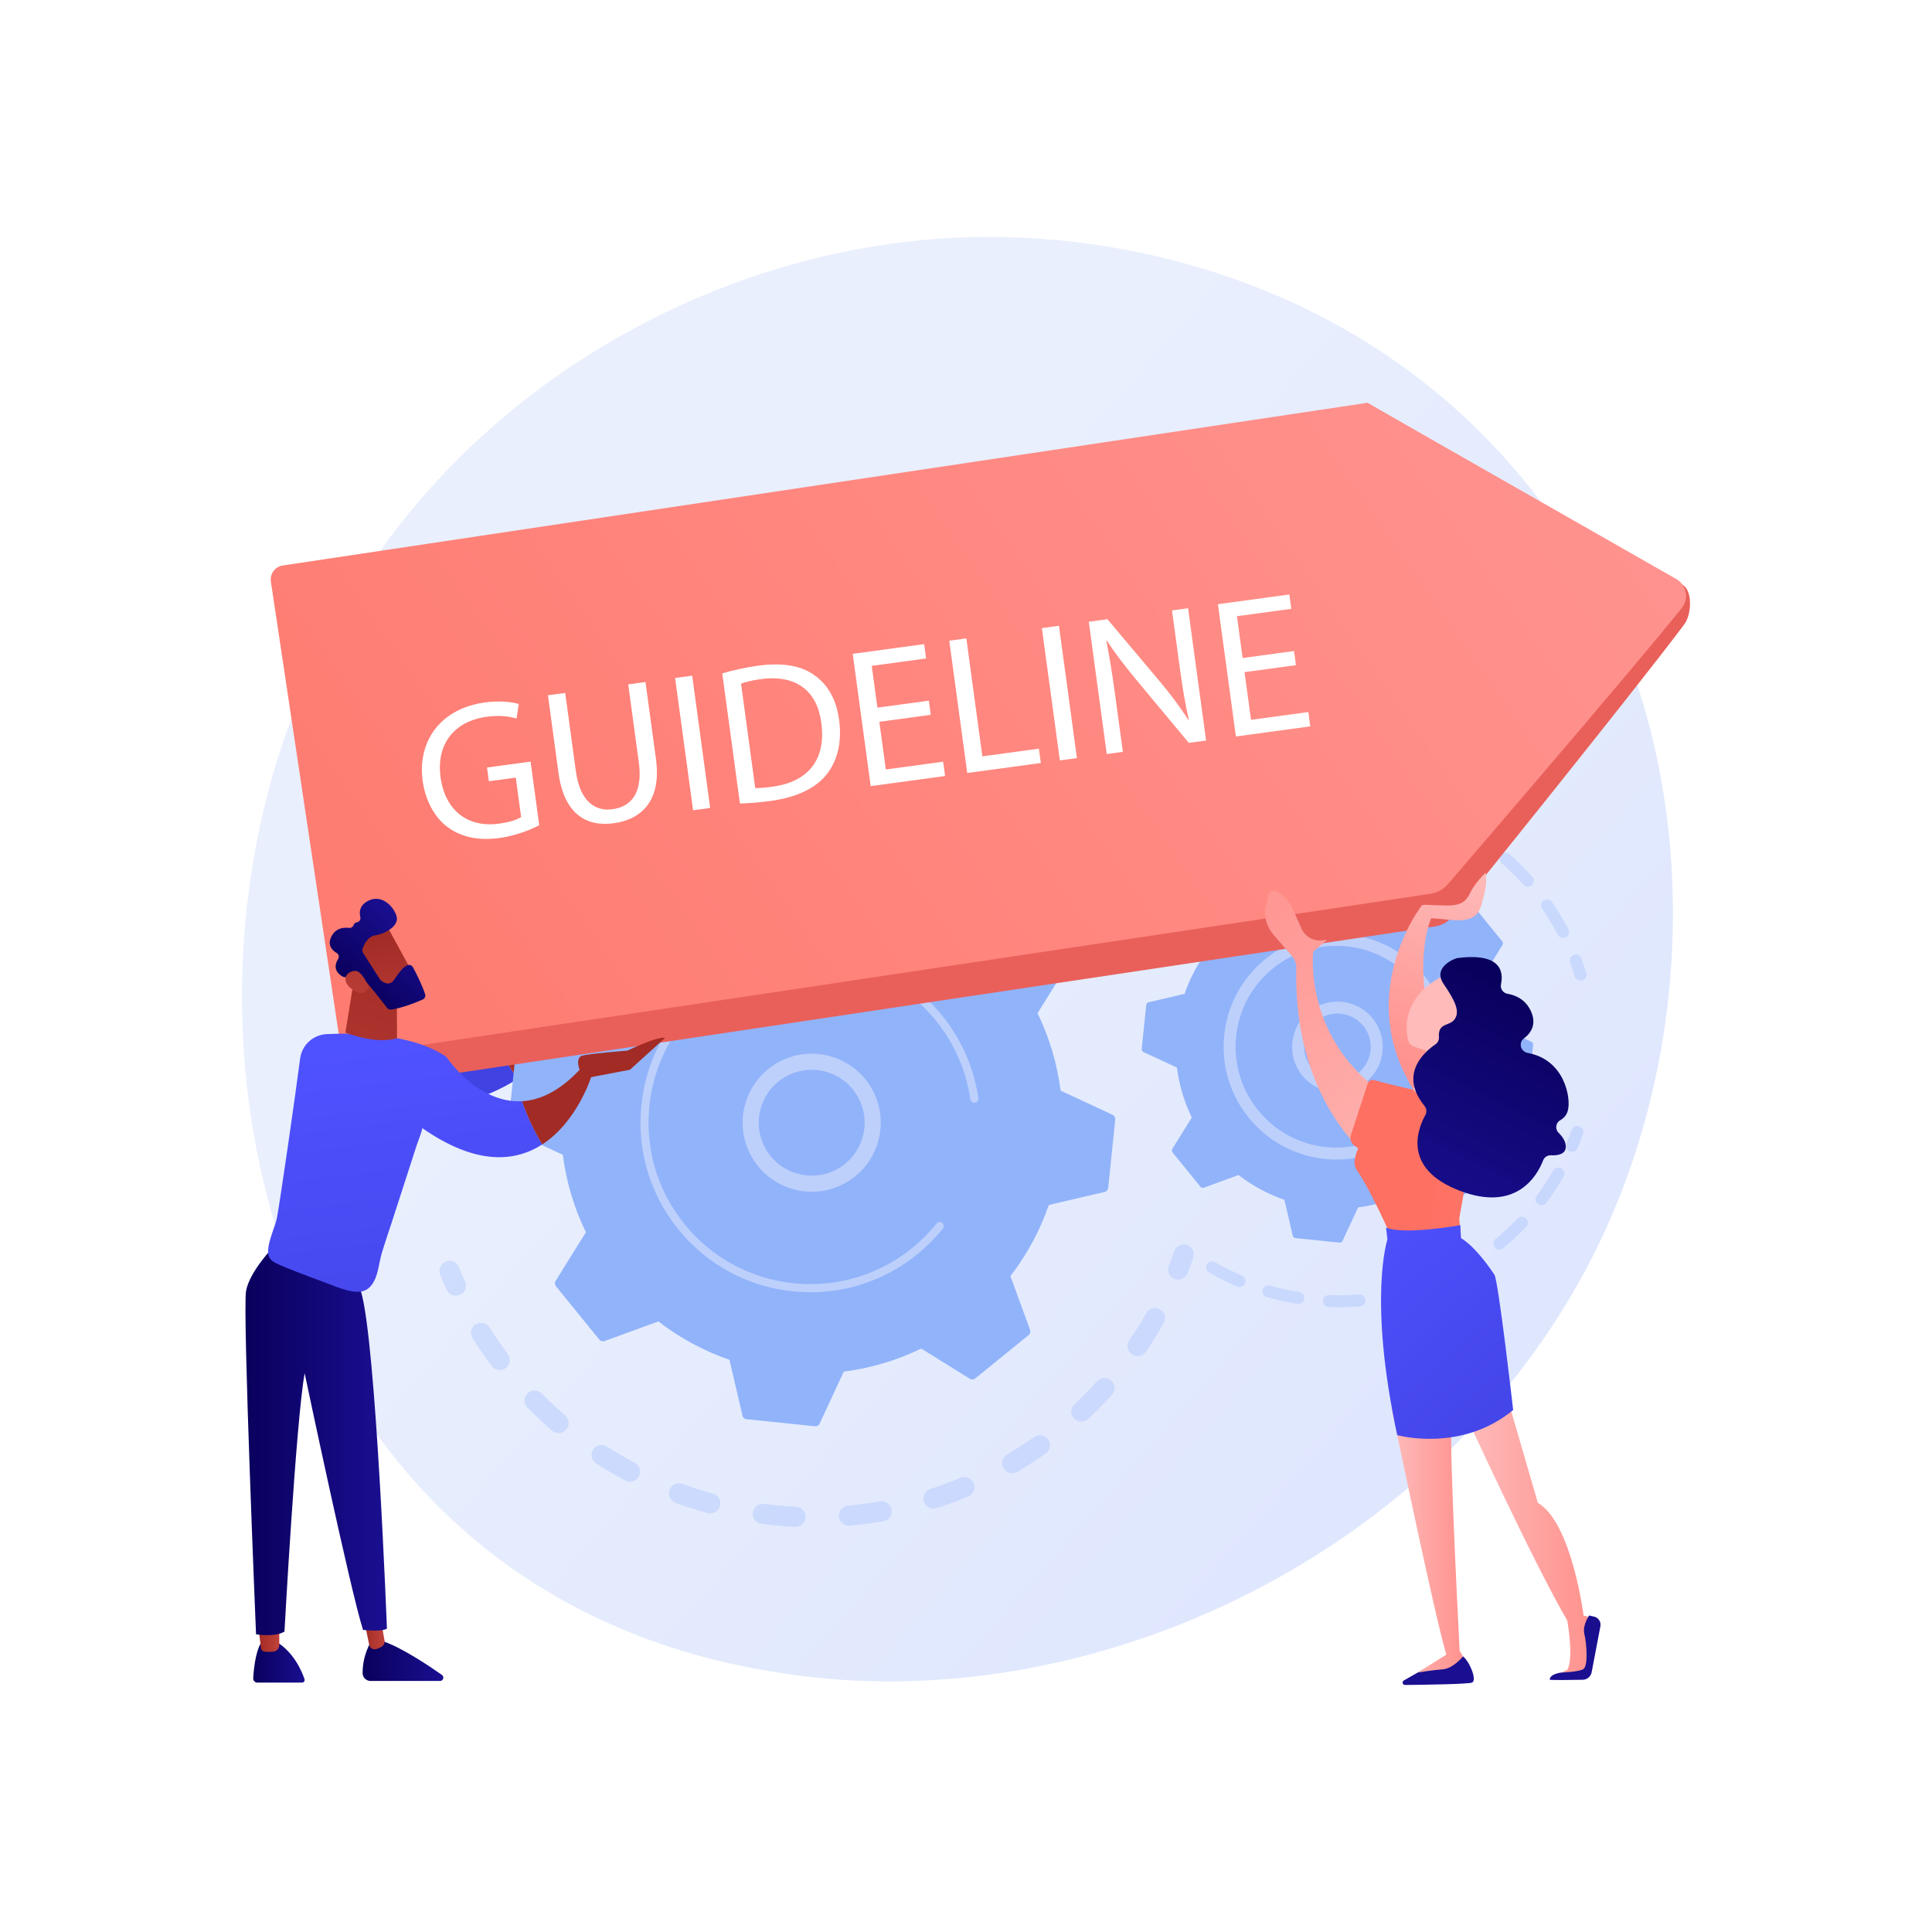 <?xml version="1.0" encoding="utf-8"?>
<!-- Generator: Adobe Illustrator 27.5.0, SVG Export Plug-In . SVG Version: 6.00 Build 0)  -->
<svg version="1.1" xmlns="http://www.w3.org/2000/svg" xmlns:xlink="http://www.w3.org/1999/xlink" x="0px" y="0px"
	 viewBox="0 0 3710 3710" style="enable-background:new 0 0 3710 3710;" xml:space="preserve">
<g id="Background">
	<g>
		<g>
			<rect style="fill:#FFFFFF;" width="3710" height="3710"/>
		</g>
	</g>
</g>
<g id="Illustration">
	<g>
		<linearGradient id="SVGID_1_" gradientUnits="userSpaceOnUse" x1="3447.922" y1="3266.342" x2="1385.067" y2="1461.345">
			<stop  offset="0" style="stop-color:#DAE3FE"/>
			<stop  offset="1" style="stop-color:#E9EFFD"/>
		</linearGradient>
		<path style="fill:url(#SVGID_1_);" d="M3097.344,2328.927c-266.604,627.745-976.775,979.412-1592.637,884.551
			c-100.213-15.436-374.95-61.417-618.192-278.338c-468.257-417.59-568.397-1244.472-190.669-1827.195
			c274.92-424.12,767.742-664.54,1236.02-652.514c100.867,2.59,487.432,18.555,827.155,298.684
			c49.899,41.145,159.955,138.918,259.143,294.028C3251.073,1412.369,3271.093,1919.817,3097.344,2328.927z"/>
		<g>
			
				<linearGradient id="SVGID_00000139293869327181707720000014956914535457942434_" gradientUnits="userSpaceOnUse" x1="785.155" y1="2766.143" x2="818.657" y2="2246.861">
				<stop  offset="0" style="stop-color:#4F52FF"/>
				<stop  offset="1" style="stop-color:#4042E2"/>
			</linearGradient>
			<path style="fill:url(#SVGID_00000139293869327181707720000014956914535457942434_);" d="M861.322,2011.987
				c-150.146-24.587-192.141,3.544-192.141,3.544l63.5,120.456c0,0,148.748,8.896,261.699-64.648
				c-18.208-23.036-30.151-47.841-37.552-67.004C928.479,2013.552,896.346,2017.722,861.322,2011.987z"/>
			
				<linearGradient id="SVGID_00000144308468646713490150000014066827387171511176_" gradientUnits="userSpaceOnUse" x1="727.596" y1="1726.663" x2="875.702" y2="1726.663" gradientTransform="matrix(0.997 0.079 -0.079 0.997 374.534 151.66)">
				<stop  offset="0" style="stop-color:#A22B25"/>
				<stop  offset="1" style="stop-color:#C0423C"/>
			</linearGradient>
			<path style="fill:url(#SVGID_00000144308468646713490150000014066827387171511176_);" d="M1115.686,1808.98
				c0.182-4.859-6.277-6.7-8.684-2.474l-22.565,39.619c-4.359,7.655-6.264,16.464-5.454,25.236l4.857,24.492
				c1.093,11.843-2.912,23.569-11.055,32.237c-19.485,20.743-60.45,58.198-115.957,76.244c7.401,19.163,19.344,43.968,37.552,67.004
				c41.444-26.984,78.075-65.054,100.761-118.753c8.979-1.994,15.492-9.779,15.874-18.968L1115.686,1808.98z"/>
		</g>
		<g>
			<g>
				<g style="opacity:0.3;">
					<path style="fill:#91B3FA;" d="M2240.533,1832.815c-9.486,4.907-21.152,1.189-26.053-8.295
						c-9.528-18.426-19.995-36.713-31.118-54.353c-5.627-8.925-3.049-20.688,5.729-26.458c0.104-0.068,0.208-0.137,0.315-0.207
						c9.031-5.694,20.969-2.985,26.664,6.049c11.705,18.568,22.728,37.818,32.755,57.217c4.588,8.868,1.63,19.65-6.535,25.017
						C2241.729,1832.154,2241.145,1832.502,2240.533,1832.815z M2123.342,1688.021c-13.415-15.952-27.639-31.48-42.292-46.167
						c-7.536-7.553-7.527-19.795,0.03-27.338c7.612-7.543,19.802-7.524,27.343,0.036c15.416,15.45,30.391,31.795,44.509,48.577
						c6.872,8.171,5.817,20.369-2.354,27.24c-0.594,0.499-1.209,0.957-1.841,1.372
						C2140.663,1697.048,2129.715,1695.598,2123.342,1688.021z M2004.397,1575.042c-16.584-12.531-33.913-24.492-51.52-35.555
						c-9.038-5.68-11.761-17.617-6.082-26.655c5.685-9.024,17.611-11.758,26.656-6.082c18.54,11.651,36.795,24.25,54.254,37.445
						c8.519,6.437,10.203,18.56,3.771,27.081c-1.373,1.815-3.004,3.321-4.802,4.503
						C2020.036,1580.142,2011.098,1580.107,2004.397,1575.042z M1863.171,1491.504c-18.988-8.519-38.567-16.307-58.192-23.161
						c-10.079-3.523-15.398-14.549-11.878-24.626c3.531-10.075,14.552-15.386,24.626-11.878
						c20.665,7.219,41.276,15.423,61.262,24.38c9.74,4.369,14.098,15.809,9.729,25.55c-1.563,3.485-4.03,6.283-7.003,8.236
						C1876.38,1493.512,1869.427,1494.305,1863.171,1491.504z M1706.855,1441.51c-20.357-4.078-41.179-7.343-61.882-9.693
						c-10.611-1.211-18.23-10.789-17.026-21.396c1.205-10.615,10.787-18.234,21.395-17.019c21.78,2.474,43.689,5.91,65.109,10.201
						c10.467,2.094,17.255,12.281,15.156,22.752c-1.055,5.276-4.166,9.616-8.334,12.356
						C1717.171,1441.407,1712.048,1442.551,1706.855,1441.51z M1543.373,1427.349c-20.785,0.524-41.803,1.95-62.477,4.237
						c-10.611,1.173-20.169-6.479-21.34-17.086c-1.175-10.614,6.47-20.168,17.087-21.346c21.755-2.409,43.883-3.906,65.756-4.458
						c10.674-0.266,19.542,8.165,19.813,18.84c0.175,6.933-3.324,13.102-8.723,16.651
						C1550.577,1426.102,1547.116,1427.256,1543.373,1427.349z M915.311,1775.06c-9.03-5.694-11.736-17.633-6.039-26.666
						c11.67-18.498,24.31-36.739,37.561-54.208c6.454-8.508,18.581-10.172,27.086-3.716c8.504,6.447,10.168,18.574,3.717,27.08
						c-12.583,16.586-24.58,33.908-35.66,51.475c-1.52,2.41-3.482,4.367-5.719,5.838
						C930.117,1778.9,921.931,1779.239,915.311,1775.06z M1380.918,1449.765c-20.137,5.131-40.296,11.198-59.917,18.042
						c-10.085,3.512-21.109-1.812-24.622-11.892c-3.517-10.087,1.832-21.059,11.894-24.619
						c20.663-7.203,41.893-13.595,63.099-18.996c10.345-2.635,20.87,3.614,23.507,13.963c2.091,8.205-1.409,16.525-8.111,20.93
						C1385.024,1448.34,1383.057,1449.217,1380.918,1449.765z M1017.273,1640.923c-7.525-7.57-7.486-19.814,0.087-27.341
						c15.515-15.413,31.901-30.36,48.693-44.435c8.161-6.901,20.376-5.777,27.236,2.402c6.855,8.182,5.78,20.375-2.402,27.236
						c-15.96,13.375-31.533,27.579-46.274,42.231c-0.94,0.935-1.956,1.747-3.022,2.448
						C1034.068,1648.408,1023.86,1647.555,1017.273,1640.923z M1227.576,1507.915c-18.47,9.502-36.772,19.926-54.401,30.991
						c-9.043,5.682-20.973,2.952-26.652-6.094c-5.601-8.925-3.016-20.665,5.749-26.427c0.114-0.075,0.231-0.152,0.348-0.219
						c18.555-11.655,37.823-22.632,57.26-32.635c9.498-4.879,21.153-1.145,26.039,8.349c4.563,8.866,1.6,19.625-6.552,24.984
						C1228.795,1507.24,1228.194,1507.59,1227.576,1507.915z"/>
					<path style="fill:#91B3FA;" d="M874.519,1895.762c3.18-2.091,5.782-5.138,7.307-8.942c3.709-9.252,7.679-18.576,11.784-27.728
						c4.376-9.736,0.028-21.183-9.71-25.555c-9.738-4.379-21.194-0.038-25.555,9.715c-4.326,9.621-8.496,19.43-12.403,29.165
						c-3.975,9.906,0.834,21.168,10.738,25.14C862.791,1900.011,869.408,1899.122,874.519,1895.762z"/>
				</g>
				<g style="opacity:0.3;">
					<path style="fill:#91B3FA;" d="M886.058,2485.042c7.797-5.125,10.942-15.29,6.994-24.073
						c-4.09-9.087-8.058-18.416-11.789-27.721c-3.976-9.911-15.231-14.722-25.14-10.748c-9.951,3.993-14.72,15.235-10.748,25.14
						c3.932,9.795,8.108,19.62,12.412,29.191c4.38,9.736,15.825,14.079,25.563,9.701
						C884.306,2486.103,885.209,2485.6,886.058,2485.042z"/>
					<path style="fill:#91B3FA;" d="M1953.624,2826.414c-9.197,5.422-21.05,2.36-26.474-6.844
						c-5.418-9.198-2.354-21.027,6.843-26.468c17.512-10.32,34.856-21.549,51.754-33.489c8.657-6.161,20.785-4.084,26.947,4.635
						s4.087,20.782-4.63,26.947c-7.321,5.174-14.7,10.206-22.133,15.092C1975.326,2813.259,1964.457,2820.032,1953.624,2826.414z
						 M2062.458,2723.752c-7.281-7.802-6.859-20.036,0.947-27.318c14.983-13.989,29.541-28.755,43.261-43.901
						c7.135-7.926,19.392-8.519,27.308-1.351c7.909,7.164,8.513,19.391,1.346,27.302c-14.444,15.948-29.766,31.497-45.537,46.211
						c-0.818,0.763-1.686,1.443-2.588,2.036C2079.468,2731.811,2068.983,2730.742,2062.458,2723.752z M1859.416,2873.559
						c-19.849,8.285-40.325,15.836-60.863,22.433c-10.165,3.266-21.054-2.327-24.323-12.495
						c-3.264-10.163,2.334-21.037,12.495-24.318c19.506-6.262,38.947-13.429,57.793-21.301c9.855-4.11,21.176,0.539,25.292,10.395
						c3.637,8.716,0.412,18.581-7.204,23.587C1861.615,2872.512,1860.55,2873.085,1859.416,2873.559z M2173.68,2600.788
						c-8.82-6.013-11.099-18.044-5.08-26.862c11.532-16.908,22.475-34.513,32.531-52.32c5.25-9.307,17.037-12.582,26.338-7.328
						c9.297,5.248,12.577,17.036,7.329,26.333c-10.589,18.754-22.115,37.294-34.256,55.098c-1.469,2.15-3.29,3.916-5.341,5.264
						C2188.851,2605.149,2180.347,2605.335,2173.68,2600.788z M1696.354,2921.226c-21.172,3.714-42.799,6.573-64.285,8.497
						c-10.633,0.954-20.023-6.89-20.979-17.521c-0.958-10.64,6.894-20.031,17.527-20.984c20.409-1.831,40.951-4.544,61.056-8.074
						c10.518-1.844,20.54,5.187,22.384,15.704c1.374,7.836-2.179,15.395-8.426,19.502
						C1701.491,2919.755,1699.033,2920.757,1696.354,2921.226z M1526.79,2931.976c-21.524-1.006-43.255-2.933-64.591-5.724
						c-10.588-1.391-18.046-11.092-16.661-21.681c1.39-10.602,11.094-18.056,21.679-16.656c20.273,2.651,40.925,4.482,61.379,5.442
						c10.666,0.498,18.906,9.549,18.409,20.215c-0.304,6.426-3.711,11.973-8.705,15.256
						C1535.005,2930.994,1531.024,2932.175,1526.79,2931.976z M1358.907,2905.518c-20.804-5.672-41.602-12.289-61.807-19.655
						c-10.034-3.661-15.194-14.755-11.54-24.785c3.663-10.044,14.758-15.196,24.785-11.539
						c19.201,7.006,38.958,13.285,58.733,18.676c10.301,2.808,16.375,13.437,13.565,23.735c-1.289,4.733-4.225,8.57-8.024,11.067
						C1370.144,2905.957,1364.476,2907.035,1358.907,2905.518z M1200.795,2843.067c-19.059-10.082-37.908-21.097-56.022-32.74
						c-8.982-5.771-11.585-17.733-5.811-26.717c5.763-8.967,17.734-11.576,26.715-5.805c17.197,11.052,35.094,21.51,53.201,31.088
						c9.437,4.993,13.04,16.687,8.046,26.123c-1.578,2.981-3.821,5.377-6.453,7.107
						C1214.771,2845.872,1207.257,2846.482,1200.795,2843.067z M1060.198,2747.349c-16.329-14-32.273-28.886-47.397-44.248
						c-7.492-7.61-7.398-19.853,0.213-27.342c7.587-7.464,19.845-7.397,27.337,0.212c14.366,14.594,29.511,28.731,45.019,42.033
						c8.104,6.946,9.04,19.154,2.089,27.256c-1.21,1.411-2.578,2.608-4.058,3.581
						C1076.385,2753.454,1066.891,2753.089,1060.198,2747.349z M944.17,2623.226c-9.498-12.689-18.723-25.829-27.413-39.049
						c-3.148-4.789-6.23-9.594-9.259-14.427c-5.666-9.044-3.153-21.08,6.118-26.642c9.043-5.674,20.975-2.935,26.648,6.114
						c2.877,4.588,5.81,9.167,8.801,13.717c8.264,12.57,17.026,25.055,26.057,37.121c6.398,8.545,4.654,20.662-3.893,27.058
						c-0.322,0.239-0.648,0.471-0.979,0.689C961.778,2633.376,950.324,2631.453,944.17,2623.226z"/>
					<path style="fill:#91B3FA;" d="M2273.024,2454.084c3.212-2.112,5.826-5.194,7.347-9.032c3.85-9.733,7.566-19.731,11.045-29.718
						c3.516-10.083-1.809-21.105-11.89-24.618c-10.084-3.511-21.103,1.799-24.618,11.89c-3.307,9.485-6.838,18.982-10.49,28.224
						c-3.929,9.922,0.934,21.156,10.864,25.084C2261.368,2458.321,2267.944,2457.423,2273.024,2454.084z"/>
				</g>
				<g>
					<path style="fill:#91B3FA;" d="M2141.601,2149.833c0.394-3.836-1.685-7.498-5.181-9.122l-99.731-46.339
						c-6.514-50.942-21.198-101.21-44.3-148.745l58.026-93.332c2.035-3.275,1.768-7.478-0.663-10.47l-83.199-102.359
						c-2.43-2.993-6.494-4.112-10.112-2.789l-103.221,37.73c-41.81-32.328-88.018-56.977-136.554-73.762l-24.981-107.094
						c-0.877-3.754-4.037-6.539-7.871-6.934l-131.21-13.55c-3.833-0.396-7.499,1.684-9.122,5.181l-46.337,99.73
						c-50.942,6.512-101.212,21.195-148.746,44.3l-93.332-58.026c-3.274-2.036-7.478-1.771-10.469,0.662l-102.362,83.199
						c-2.991,2.433-4.109,6.494-2.786,10.113l37.731,103.222c-32.329,41.809-56.977,88.018-73.76,136.554l-107.096,24.98
						c-3.753,0.876-6.54,4.036-6.934,7.871l-13.55,131.21c-0.396,3.833,1.686,7.497,5.179,9.121l99.733,46.339
						c6.511,50.942,21.196,101.209,44.3,148.745l-58.026,93.333c-2.037,3.273-1.771,7.478,0.661,10.469l83.2,102.362
						c2.432,2.991,6.493,4.11,10.112,2.787l103.222-37.73c41.81,32.328,88.019,56.976,136.554,73.762l24.981,107.094
						c0.874,3.754,4.035,6.539,7.871,6.935l131.21,13.549c3.834,0.396,7.497-1.685,9.121-5.18l46.338-99.732
						c50.942-6.512,101.21-21.197,148.746-44.299l93.332,58.026c3.272,2.033,7.476,1.768,10.469-0.663l102.36-83.2
						c2.991-2.431,4.112-6.492,2.787-10.114l-37.729-103.219c32.329-41.81,56.974-88.02,73.76-136.555l107.095-24.98
						c3.754-0.875,6.539-4.038,6.935-7.871L2141.601,2149.833z"/>
					<g>
						<path style="fill:#BDD0FB;" d="M1614.622,2276.179c-66.296,30.821-145.305,1.969-176.133-64.331
							c-14.935-32.115-16.466-68.124-4.314-101.389c12.146-33.262,36.519-59.813,68.643-74.74
							c66.297-30.822,145.306-1.969,176.134,64.33c28.042,60.315,6.69,131.15-47.319,166.655
							C1626.279,2270.224,1620.598,2273.398,1614.622,2276.179z M1463.229,2121.072c-9.316,25.509-8.141,53.113,3.308,77.741
							c23.633,50.824,84.217,72.955,135.044,49.32c50.852-23.624,72.955-84.217,49.322-135.048
							c-23.633-50.823-84.217-72.955-135.044-49.321c-4.609,2.144-9.001,4.598-13.172,7.34
							C1484.574,2083.011,1470.803,2100.343,1463.229,2121.072z"/>
					</g>
					<path style="fill:#BDD0FB;" d="M1734.566,2428.219c9.276-6.098,18.299-12.698,27.031-19.794l0,0
						c2.749-2.232,5.462-4.512,8.138-6.832c13.193-11.447,25.454-23.926,36.595-37.242c0.152-0.181,0.304-0.363,0.456-0.543
						c0.428-0.517,0.857-1.033,1.281-1.557c0.833-1.008,1.654-2.027,2.472-3.044c2.151-2.679,2.227-6.353,0.438-9.081
						c-0.435-0.662-0.983-1.269-1.634-1.791c-3.33-2.673-8.193-2.124-10.867,1.197c-13.749,17.145-29.439,32.918-46.634,46.887
						c-85.386,69.425-196.831,85.861-294.243,53.491c-54.184-17.998-104.026-51.104-142.629-98.602
						c-6.772-8.327-13.073-16.936-18.885-25.786c-39.136-59.547-56.457-130.154-49.036-201.988
						c8.519-82.515,48.663-156.775,113.032-209.093c132.952-108.042,328.87-87.767,436.872,45.111
						c6.66,8.193,12.88,16.693,18.638,25.459c24.962,37.986,41.335,81.011,47.792,126.046c0.168,1.164,0.584,2.228,1.192,3.147
						c1.593,2.423,4.496,3.849,7.559,3.407c4.228-0.62,7.171-4.515,6.557-8.756c-6.78-47.28-23.966-92.455-50.172-132.334
						c-6.045-9.202-12.573-18.122-19.56-26.724c-113.392-139.511-319.171-160.714-458.631-47.363
						c-67.579,54.927-109.717,132.883-118.661,219.508c-7.792,75.413,10.394,149.536,51.477,212.051
						c6.106,9.289,12.72,18.325,19.822,27.067c54.932,67.58,132.887,109.723,219.51,118.669
						C1597.905,2487.521,1672.045,2469.319,1734.566,2428.219z"/>
				</g>
			</g>
			<g>
				<g style="opacity:0.3;">
					<path style="fill:#91B3FA;" d="M3041.341,1881.32c4.159-2.734,6.207-7.966,4.678-12.971c-2.848-9.343-6.019-18.728-9.426-27.89
						c-2.214-5.954-8.831-8.985-14.794-6.774c-5.974,2.194-8.987,8.839-6.774,14.794c3.246,8.731,6.269,17.675,8.989,26.591
						c1.848,6.073,8.28,9.495,14.361,7.649C3039.453,1882.386,3040.444,1881.909,3041.341,1881.32z"/>
					<path style="fill:#91B3FA;" d="M3006.843,1799.991c-5.639,2.928-12.582,0.741-15.517-4.9
						c-7.408-14.224-15.629-28.235-24.438-41.633c-1.857-2.826-3.755-5.64-5.686-8.445c-3.594-5.233-2.272-12.396,2.963-15.999
						c5.085-3.208,12.396-2.272,16.007,2.964c2.017,2.937,4.001,5.881,5.945,8.839c9.233,14.045,17.855,28.735,25.618,43.655
						c2.75,5.277,0.998,11.714-3.875,14.917C3007.536,1799.603,3007.195,1799.8,3006.843,1799.991z M2925.218,1698.978
						c-12.886-14.561-26.788-28.457-41.323-41.29c-4.764-4.21-5.215-11.47-1.008-16.239c4.191-4.732,11.476-5.218,16.24-1.009
						c15.234,13.449,29.812,28.015,43.321,43.286c4.211,4.76,3.768,12.032-0.99,16.249c-0.417,0.368-0.864,0.701-1.318,1
						C2935.434,1704.067,2929.056,1703.313,2925.218,1698.978z M2837.764,1621.817c-16.036-10.945-32.928-20.992-50.217-29.877
						c-5.646-2.903-7.876-9.842-4.972-15.489c2.916-5.668,9.833-7.889,15.491-4.979c18.13,9.312,35.85,19.863,52.666,31.332
						c5.247,3.583,6.606,10.744,3.023,15.991c-0.877,1.275-1.962,2.325-3.182,3.127
						C2846.795,1624.406,2841.733,1624.52,2837.764,1621.817z M2734.024,1568.5c-18.259-6.687-37.104-12.303-55.985-16.673
						c-6.197-1.44-10.051-7.619-8.613-13.807c1.434-6.174,7.609-10.044,13.801-8.615c19.812,4.591,39.559,10.474,58.712,17.487
						c5.967,2.183,9.031,8.8,6.849,14.766c-0.889,2.401-2.486,4.337-4.477,5.646
						C2741.368,1569.239,2737.584,1569.804,2734.024,1568.5z M2620.41,1542.126c-19.328-2.045-38.957-2.91-58.359-2.581
						c-6.347,0.112-11.587-4.954-11.697-11.309c-0.11-6.355,4.946-11.602,11.31-11.698c20.33-0.349,40.91,0.563,61.166,2.698
						c6.318,0.674,10.9,6.335,10.232,12.649c-0.377,3.569-2.347,6.585-5.127,8.412
						C2625.791,1541.708,2623.162,1542.414,2620.41,1542.126z M2503.838,1544.13c-19.225,2.715-38.456,6.658-57.17,11.726
						c-6.128,1.662-12.452-1.966-14.11-8.097c-1.657-6.131,1.953-12.432,8.098-14.118c19.62-5.314,39.801-9.45,59.967-12.299
						c6.291-0.882,12.113,3.493,12.999,9.781c0.64,4.554-1.475,8.863-5.075,11.23
						C2507.171,1543.258,2505.581,1543.887,2503.838,1544.13z M2391.344,1574.571c-17.915,7.327-35.608,15.878-52.587,25.426
						c-5.542,3.106-12.555,1.141-15.665-4.399c-3.115-5.535-1.107-12.463,4.392-15.674c17.806-9.997,36.356-18.965,55.145-26.65
						c5.883-2.403,12.603,0.415,15.009,6.295c2.116,5.171,0.185,10.999-4.322,13.961
						C2392.705,1573.931,2392.048,1574.283,2391.344,1574.571z M2228.574,1668.718c-4.367-4.618-4.162-11.894,0.457-16.262
						c12.781-12.087,26.447-23.678,40.571-34.429c2.138-1.646,4.291-3.25,6.454-4.847c4.983-3.894,12.323-2.669,16.085,2.469
						c3.764,5.122,2.658,12.317-2.462,16.086c-2.035,1.487-4.056,3.004-6.096,4.573c-13.522,10.287-26.557,21.344-38.747,32.867
						c-0.5,0.476-1.038,0.897-1.592,1.261C2238.667,1673.446,2232.461,1672.833,2228.574,1668.718z"/>
				</g>
				<g style="opacity:0.3;">
					<path style="fill:#91B3FA;" d="M2837.777,2432.418c-16.897,10.798-34.603,20.649-52.618,29.306
						c-5.727,2.743-12.601,0.336-15.354-5.397c-2.754-5.734-0.27-12.57,5.397-15.354c17.183-8.245,34.068-17.649,50.188-27.951
						c5.352-3.425,12.47-1.852,15.888,3.5c3.392,5.313,1.879,12.359-3.369,15.809
						C2837.867,2432.359,2837.82,2432.39,2837.777,2432.418z M2870.324,2395.397c-4.036-4.903-3.332-12.157,1.574-16.189
						c14.758-12.148,28.93-25.311,42.119-39.131c4.374-4.556,11.67-4.768,16.27-0.368c4.598,4.386,4.761,11.66,0.378,16.263
						c-13.824,14.479-28.675,28.277-44.145,41c-0.327,0.269-0.657,0.513-1.005,0.742
						C2880.671,2400.899,2874.102,2399.987,2870.324,2395.397z M2729.324,2484.431c-19.017,6.396-38.584,11.689-58.159,15.723
						c-6.224,1.281-12.315-2.729-13.593-8.948c-1.289-6.226,2.709-12.283,8.939-13.595c18.676-3.845,37.337-8.892,55.483-14.986
						c6.025-2.025,12.547,1.218,14.569,7.23c1.703,5.066-0.316,10.481-4.58,13.284
						C2731.177,2483.67,2730.289,2484.107,2729.324,2484.431z M2953.438,2312.253c-5.098-3.789-6.156-11-2.367-16.099
						c11.404-15.337,21.976-31.524,31.42-48.125c3.147-5.511,10.174-7.441,15.685-4.315c5.524,3.146,7.458,10.17,4.313,15.694
						c-9.899,17.413-20.989,34.397-32.953,50.478c-0.83,1.11-1.819,2.029-2.912,2.748
						C2962.7,2315.214,2957.423,2315.215,2953.438,2312.253z M2611.558,2508.683c-19.951,1.632-40.211,2.056-60.226,1.27
						c-6.349-0.25-11.295-5.605-11.045-11.954c0.25-6.35,5.593-11.302,11.954-11.046c19.09,0.762,38.411,0.351,57.439-1.212
						c6.33-0.517,11.887,4.194,12.405,10.536c0.358,4.337-1.752,8.318-5.156,10.556
						C2615.375,2507.853,2613.546,2508.518,2611.558,2508.683z M2491.393,2503.974c-19.8-3.201-39.584-7.635-58.795-13.172
						c-6.103-1.758-9.625-8.127-7.864-14.233c1.752-6.1,8.129-9.633,14.243-7.871c18.319,5.276,37.193,9.501,56.09,12.557
						c6.272,1.012,10.535,6.923,9.522,13.196c-0.538,3.313-2.438,6.068-5.044,7.781
						C2497.226,2503.757,2494.347,2504.451,2491.393,2503.974z M2375.803,2470.628c-18.473-7.851-36.622-16.908-53.938-26.906
						c-5.507-3.183-7.388-10.216-4.21-15.72c3.174-5.502,10.218-7.377,15.713-4.212c16.513,9.542,33.819,18.175,51.433,25.649
						c5.85,2.487,8.578,9.245,6.088,15.092c-0.917,2.175-2.427,3.907-4.257,5.111
						C2383.524,2471.684,2379.485,2472.188,2375.803,2470.628z"/>
					<path style="fill:#91B3FA;" d="M3024.976,2209.989c1.854-1.219,3.375-2.986,4.293-5.189
						c3.786-9.091,7.315-18.336,10.504-27.477c2.087-5.999-1.078-12.563-7.079-14.656c-5.994-2.07-12.552,1.084-14.655,7.08
						c-3.035,8.719-6.408,17.538-10.015,26.216c-2.442,5.867,0.34,12.604,6.204,15.042
						C3017.889,2212.523,3021.892,2212.016,3024.976,2209.989z"/>
				</g>
				<g>
					<path style="fill:#91B3FA;" d="M2944.073,2006.437c0.254-2.473-1.086-4.835-3.341-5.882l-64.306-29.88
						c-4.2-32.847-13.669-65.259-28.565-95.909l37.415-60.181c1.312-2.111,1.14-4.821-0.427-6.751l-53.647-66
						c-1.566-1.931-4.187-2.652-6.519-1.799l-66.557,24.329c-26.959-20.846-56.754-36.739-88.05-47.562l-16.108-69.053
						c-0.564-2.421-2.604-4.216-5.075-4.472l-84.604-8.736c-2.472-0.256-4.835,1.086-5.882,3.341l-29.878,64.305
						c-32.847,4.199-65.261,13.668-95.912,28.565l-60.18-37.416c-2.111-1.312-4.822-1.141-6.75,0.427l-66.003,53.647
						c-1.929,1.568-2.649,4.187-1.796,6.521l24.328,66.557c-20.846,26.959-36.739,56.754-47.56,88.05l-69.056,16.107
						c-2.42,0.565-4.217,2.603-4.471,5.075l-8.737,84.605c-0.255,2.471,1.087,4.833,3.339,5.88l64.308,29.88
						c4.198,32.847,13.666,65.26,28.564,95.91l-37.415,60.181c-1.313,2.11-1.142,4.821,0.427,6.75l53.647,66.003
						c1.568,1.928,4.186,2.65,6.521,1.797l66.556-24.329c26.959,20.846,56.755,36.739,88.051,47.562l16.107,69.054
						c0.564,2.42,2.602,4.216,5.075,4.472l84.604,8.737c2.473,0.255,4.835-1.087,5.883-3.34l29.878-64.307
						c32.848-4.199,65.26-13.668,95.911-28.565l60.18,37.416c2.111,1.311,4.821,1.14,6.751-0.427l66.001-53.647
						c1.928-1.568,2.651-4.187,1.796-6.521l-24.327-66.556c20.846-26.959,36.737-56.755,47.56-88.05l69.055-16.108
						c2.42-0.564,4.216-2.604,4.471-5.075L2944.073,2006.437z"/>
					<g>
						<path style="fill:#BDD0FB;" d="M2604.931,2089.292c-21.082,9.811-44.719,10.815-66.557,2.836
							c-21.832-7.969-39.256-23.971-49.056-45.055c-20.232-43.509-1.313-95.278,42.224-115.615
							c43.523-20.222,95.38-1.279,115.602,42.225c9.804,21.079,10.812,44.715,2.838,66.55c-6.484,17.749-18.273,32.584-33.782,42.78
							C2612.636,2085.356,2608.868,2087.458,2604.931,2089.292z M2510.179,2037.367c7.211,15.511,20.026,27.282,36.094,33.151
							c16.056,5.863,33.446,5.121,48.951-2.086l0,0c15.497-7.23,27.274-20.028,33.143-36.095c5.87-16.054,5.12-33.446-2.084-48.946
							c-14.883-32.008-53.026-45.941-85.038-31.068c-2.887,1.347-5.625,2.877-8.212,4.578
							C2506.955,1974.044,2496.642,2008.254,2510.179,2037.367z"/>
					</g>
					<path style="fill:#BDD0FB;" d="M2685.379,2191.255c6.084-3.999,12.01-8.34,17.782-13.021
						c11.452-9.303,21.97-19.781,31.281-31.173c0.415-0.515,0.829-1.03,1.244-1.545c3.202-3.987,3.313-9.452,0.651-13.511
						c-0.648-0.986-1.463-1.888-2.43-2.664c-4.955-3.977-12.184-3.152-16.168,1.781c-8.593,10.719-18.382,20.555-29.086,29.247
						l-0.005,0.003c-0.586,0.479-1.183,0.951-1.77,1.418c-25.522,20.341-55.146,33.55-86.456,39.073
						c-16.995,2.996-34.499,3.719-52.122,2.06c-0.144-0.013-0.286-0.027-0.43-0.04c-0.441-0.047-0.876-0.084-1.312-0.133
						c-51.472-5.319-97.797-30.358-130.434-70.514c-4.228-5.194-8.153-10.562-11.782-16.082
						c-24.412-37.146-35.215-81.193-30.592-126.01c5.319-51.473,30.365-97.789,70.516-130.423
						c40.14-32.6,90.618-47.684,142.089-42.378c51.472,5.318,97.797,30.358,130.434,70.514c4.157,5.106,8.034,10.411,11.626,15.875
						c15.574,23.701,25.786,50.536,29.812,78.627c0.25,1.732,0.867,3.316,1.773,4.683c2.37,3.605,6.69,5.728,11.247,5.072
						c6.287-0.919,10.66-6.725,9.756-13.029c-4.508-31.432-15.933-61.463-33.347-87.974c-4.024-6.121-8.359-12.052-13.004-17.767
						c-36.521-44.93-88.345-72.944-145.938-78.891c-57.583-5.941-114.038,10.84-158.961,47.405
						c-44.928,36.513-72.945,88.332-78.885,145.927c-5.183,50.134,6.908,99.412,34.221,140.971
						c4.055,6.168,8.451,12.18,13.172,17.991C2468.964,2233.723,2593.659,2251.55,2685.379,2191.255z"/>
				</g>
			</g>
		</g>
		<g>
			
				<linearGradient id="SVGID_00000045583930801714761830000001692978520179094693_" gradientUnits="userSpaceOnUse" x1="4981.838" y1="-1862.186" x2="2849.852" y2="898.74" gradientTransform="matrix(0.989 -0.148 0.148 0.989 -758.765 176.306)">
				<stop  offset="0" style="stop-color:#E1473D"/>
				<stop  offset="1" style="stop-color:#E9605A"/>
			</linearGradient>
			<path style="fill:url(#SVGID_00000045583930801714761830000001692978520179094693_);" d="M3234.245,1199.103
				c14.18-18.918,16.619-64.175-3.437-76.466L2627.491,774.68c-1.232-0.745-2.655-1.036-4.043-0.828l-1.772,11.834L579.02,1114.008
				c-14.881,2.232,25.78,71.017,28.161,86.889l145.834,702.031l-97.412,116.804l6.583,43.887
				c2.381,15.872,16.374,26.93,31.255,24.698l2062.574-309.372c12.879-1.932,24.629-8.616,33.208-18.892
				C2789.222,1760.053,3136.111,1330.026,3234.245,1199.103z"/>
			
				<linearGradient id="SVGID_00000021087024701346806400000002037435519571799440_" gradientUnits="userSpaceOnUse" x1="2833.784" y1="575.371" x2="-315.498" y2="2767.383">
				<stop  offset="0" style="stop-color:#FF928E"/>
				<stop  offset="1" style="stop-color:#FE7062"/>
			</linearGradient>
			<path style="fill:url(#SVGID_00000021087024701346806400000002037435519571799440_);" d="M3229.51,1167.533
				c14.334-17.893,9.266-44.336-10.649-55.694l-591.383-337.247c-1.223-0.688-2.642-0.948-4.03-0.74l-2080.365,312.04
				c-14.881,2.232-25.135,16.105-22.903,30.986l132.884,885.932c2.232,14.881,16.105,25.135,30.986,22.903l2062.574-309.372
				c12.879-1.932,24.675-8.316,33.335-18.042C2779.96,1698.299,3130.311,1291.359,3229.51,1167.533z"/>
		</g>
		<g>
			
				<linearGradient id="SVGID_00000155853036716226944510000009376965804609267105_" gradientUnits="userSpaceOnUse" x1="2853.811" y1="1670.613" x2="2729.627" y2="2051.263">
				<stop  offset="0" style="stop-color:#FEBBBA"/>
				<stop  offset="1" style="stop-color:#FF928E"/>
			</linearGradient>
			<path style="fill:url(#SVGID_00000155853036716226944510000009376965804609267105_);" d="M2730.269,1738.746
				c-0.488,0.625-156.381,200.896,22.079,404.58l67.198-6.261c0,0-129.355-207.702-71.74-373.269
				c0.518-1.489,35.287,2.578,37.89,2.766c15.952,1.154,36.047,2.136,48.61-9.84c7.053-6.725,9.932-16.609,12.473-26.017
				c4.844-17.942,9.52-36.698,5.861-54.919c-9.255,9.076-17.496,19.169-24.574,30.026c-5.878,9.015-8.593,19.575-17.772,25.788
				c-15.261,10.329-36.822,6.55-53.669,6.776C2753.504,1738.419,2732.26,1736.203,2730.269,1738.746z"/>
			
				<linearGradient id="SVGID_00000011721257316747130120000001876696764585860532_" gradientUnits="userSpaceOnUse" x1="2816.072" y1="2939.809" x2="3053.348" y2="2939.809">
				<stop  offset="0" style="stop-color:#FEBBBA"/>
				<stop  offset="1" style="stop-color:#FF928E"/>
			</linearGradient>
			<path style="fill:url(#SVGID_00000011721257316747130120000001876696764585860532_);" d="M2816.072,2720.768
				c0,0,126.929,276.644,193.523,391.229c0,0,13.227,72.1,0,94.771l-11.272,5.01l52.607-1.566c0,0,4.673-96.981,1.024-102.398
				c-3.65-5.417-10.949-5.062-10.949-5.062s-22.558-178.713-87.885-216.854l-63.311-218.061L2816.072,2720.768z"/>
			
				<linearGradient id="SVGID_00000037661959621521317090000015113072902822067367_" gradientUnits="userSpaceOnUse" x1="3142.214" y1="2409.187" x2="3024.707" y2="3172.975">
				<stop  offset="0" style="stop-color:#09005D"/>
				<stop  offset="1" style="stop-color:#1A0F91"/>
			</linearGradient>
			<path style="fill:url(#SVGID_00000037661959621521317090000015113072902822067367_);" d="M2975.856,3225.361
				c-0.078,1.269,41.079,0.689,63.436,0.281c8.255-0.151,15.293-5.953,17.052-14.02l16.884-88.703
				c1.604-8.43-3.748-16.618-12.114-18.53l-9.424-2.154c0,0-13.444,18.442-9.212,35.806c4.232,17.364,7.998,62.341-2.697,67.582
				c-10.695,5.241-41.459,6.156-41.459,6.156S2976.559,3213.937,2975.856,3225.361z"/>
			
				<linearGradient id="SVGID_00000010993629448409789840000016879913355926814861_" gradientUnits="userSpaceOnUse" x1="2893.583" y1="2370.938" x2="2776.076" y2="3134.727">
				<stop  offset="0" style="stop-color:#09005D"/>
				<stop  offset="1" style="stop-color:#1A0F91"/>
			</linearGradient>
			<path style="fill:url(#SVGID_00000010993629448409789840000016879913355926814861_);" d="M2695.765,3226.971
				c-4.163,2.372-2.446,8.727,2.345,8.679c37.414-0.376,121.252-1.56,128.702-4.658c9.618-4-3.505-38.561-17.316-50.259
				l-76.259,24.889L2695.765,3226.971z"/>
			
				<linearGradient id="SVGID_00000145060843058863678480000009413148145229188770_" gradientUnits="userSpaceOnUse" x1="2672.094" y1="2957.452" x2="2809.496" y2="2957.452">
				<stop  offset="0" style="stop-color:#FEBBBA"/>
				<stop  offset="1" style="stop-color:#FF928E"/>
			</linearGradient>
			<path style="fill:url(#SVGID_00000145060843058863678480000009413148145229188770_);" d="M2672.094,2703.124
				c0,0,82.024,396.805,105.228,474.209l-54.891,34.446c0,0,27.507-4.678,47.905-6.156c20.398-1.478,39.16-24.889,39.16-24.889
				l-6.576-10.489c0,0-20.57-394.644-15.562-439.457L2672.094,2703.124z"/>
			
				<linearGradient id="SVGID_00000176034620424143739440000013951731519513833893_" gradientUnits="userSpaceOnUse" x1="2814.575" y1="2354.449" x2="2347.243" y2="1671.038">
				<stop  offset="0" style="stop-color:#FEBBBA"/>
				<stop  offset="1" style="stop-color:#FF928E"/>
			</linearGradient>
			<path style="fill:url(#SVGID_00000176034620424143739440000013951731519513833893_);" d="M2521.756,1826.979
				c0,0-22.336,186.949,165.591,292.427l-34.222,122.655c0,0-170.143-102.911-163.851-383.592c0.181-8.055-2.725-15.877-7.985-21.98
				l-36.161-41.951c-13.777-15.983-18.926-37.666-13.805-58.136l4.76-19.026c1.594-6.37,8.848-9.435,14.526-6.137l3.782,2.197
				c12.038,6.992,21.574,17.591,27.259,30.299l17.756,39.692c6.633,14.826,21.925,23.828,38.107,22.431l10.979-0.948
				L2521.756,1826.979z"/>
			
				<linearGradient id="SVGID_00000064341325104305001640000005020038162211993015_" gradientUnits="userSpaceOnUse" x1="3398.467" y1="2294.701" x2="2751.876" y2="2234.398">
				<stop  offset="0" style="stop-color:#FF928E"/>
				<stop  offset="1" style="stop-color:#FE7062"/>
			</linearGradient>
			<path style="fill:url(#SVGID_00000064341325104305001640000005020038162211993015_);" d="M2638.553,2074
				c31.44,8.719,137.954,36.738,204.449,35.594l-40.827,230.39l3.25,37.577l-133.112-0.596c0,0-37.472-87.025-67.036-130.412
				c-8.539-12.531-2.184-27.477,2.656-41.848l-6.649-4.427c-6.766-4.505-9.7-12.967-7.175-20.693l32.415-99.176
				C2628.207,2075.41,2633.47,2072.59,2638.553,2074z"/>
			
				<linearGradient id="SVGID_00000067217235449731308770000016166441766523284371_" gradientUnits="userSpaceOnUse" x1="2550.781" y1="2336.729" x2="2991.429" y2="2833.681">
				<stop  offset="0" style="stop-color:#4F52FF"/>
				<stop  offset="1" style="stop-color:#4042E2"/>
			</linearGradient>
			<path style="fill:url(#SVGID_00000067217235449731308770000016166441766523284371_);" d="M2661.647,2357.301l2.619,22.765
				c0,0-37.617,112.655,18.809,375.774c0,0,122.206,34.62,222.646-48.223c0,0-28.333-248.344-36.072-259.912
				c-38.546-57.619-64.224-70.144-64.224-70.144l-1.158-24.871C2804.267,2352.689,2696.84,2372.112,2661.647,2357.301z"/>
			
				<linearGradient id="SVGID_00000106133740759962196080000001129042259704832134_" gradientUnits="userSpaceOnUse" x1="2713.748" y1="2058.636" x2="2797.83" y2="2058.636">
				<stop  offset="0" style="stop-color:#FEBBBA"/>
				<stop  offset="1" style="stop-color:#FF928E"/>
			</linearGradient>
			<path style="fill:url(#SVGID_00000106133740759962196080000001129042259704832134_);" d="M2713.754,2092.568
				c-0.467-0.616,27.79-85.311,27.79-85.311l40.475,3.672l15.812,96.082C2797.83,2107.01,2734.397,2119.814,2713.754,2092.568z"/>
			
				<linearGradient id="SVGID_00000140725378309080878970000005523588230920640679_" gradientUnits="userSpaceOnUse" x1="2847.381" y1="1949.977" x2="3459.391" y2="1991.594">
				<stop  offset="0" style="stop-color:#FEBBBA"/>
				<stop  offset="1" style="stop-color:#FF928E"/>
			</linearGradient>
			<path style="fill:url(#SVGID_00000140725378309080878970000005523588230920640679_);" d="M2772.328,1873.692
				c-2.699,1.68-86.49,36.309-68.487,123.3c1.064,5.14,4.494,9.498,9.288,11.636c12.296,5.485,38.767,14.876,70.429,11.658
				c43.896-4.461,72.659-81.059,71.436-103.349C2853.77,1894.647,2799.077,1857.036,2772.328,1873.692z"/>
			
				<linearGradient id="SVGID_00000053524787246687350540000017849640840025907085_" gradientUnits="userSpaceOnUse" x1="2947.974" y1="1913.086" x2="2732.547" y2="2343.94">
				<stop  offset="0" style="stop-color:#09005D"/>
				<stop  offset="1" style="stop-color:#1A0F91"/>
			</linearGradient>
			<path style="fill:url(#SVGID_00000053524787246687350540000017849640840025907085_);" d="M2797.83,1839.872
				c-2.203,0.289-48.422,16.387-25.502,49.878s31.519,53.207,20.678,67.914c-9.877,13.399-31.756,5.762-29.847,33.638
				c0.382,5.58-2.031,10.997-6.663,14.132c-20.618,13.956-70.919,56.913-21.082,118.175c4.051,4.979,4.885,11.853,1.76,17.46
				c-14.597,26.181-45.257,102.878,65.746,145.423c109.688,42.041,149.292-29.66,160.356-58.319
				c2.393-6.199,8.496-9.993,15.134-9.68c12.052,0.569,29.132-1.436,28.347-17.543c-0.477-9.783-6.581-18.551-13.795-25.58
				c-7.14-6.957-5.729-19.138,2.938-24.063c6.547-3.72,12.342-9.528,14.788-18.59c6.647-24.632-6.624-98.284-77.221-110.766
				c-5.889-1.041-12.055-6.562-12.913-12.481c-0.013-0.088-0.026-0.176-0.041-0.264c-0.947-5.724,0.99-11.576,5.668-15.008
				c11.273-8.269,25.729-24.918,13.987-51.616c-10.414-23.679-30.387-31.667-45.223-34.212c-8.71-1.495-14.438-9.733-12.601-18.378
				C2887.347,1866.436,2882.986,1828.707,2797.83,1839.872z"/>
		</g>
		<g>
			
				<linearGradient id="SVGID_00000070095759228241178920000003271527015319570333_" gradientUnits="userSpaceOnUse" x1="486.223" y1="3191.778" x2="585.023" y2="3191.778">
				<stop  offset="0" style="stop-color:#09005D"/>
				<stop  offset="1" style="stop-color:#1A0F91"/>
			</linearGradient>
			<path style="fill:url(#SVGID_00000070095759228241178920000003271527015319570333_);" d="M499.976,3156.962
				c0,0-10.979,17.306-13.741,65.758c-0.257,4.514,3.319,8.36,7.841,8.36h85.865c3.455,0,5.921-3.387,4.814-6.66
				c-5.032-14.892-20.245-51.199-54.191-71.947L499.976,3156.962z"/>
			
				<linearGradient id="SVGID_00000098192164971258586460000005307989757949663652_" gradientUnits="userSpaceOnUse" x1="496.245" y1="3145.866" x2="536.315" y2="3145.866">
				<stop  offset="0" style="stop-color:#A22B25"/>
				<stop  offset="1" style="stop-color:#C0423C"/>
			</linearGradient>
			<path style="fill:url(#SVGID_00000098192164971258586460000005307989757949663652_);" d="M496.245,3124.132l4.857,40.722
				c0.419,3.513,3.173,6.325,6.687,6.731c4.696,0.541,11.523,0.922,18.156-0.172c6.03-0.995,10.37-6.366,10.37-12.477v-39.318
				L496.245,3124.132z"/>
			<path style="fill:#666694;" d="M583.971,2623.889c-1.737,0-3.322-1.166-3.779-2.924l-14.913-57.21l-31.767-20.377
				c-1.817-1.166-2.346-3.585-1.18-5.402c1.166-1.821,3.578-2.35,5.402-1.18L570.789,2558c0.827,0.53,1.426,1.353,1.672,2.305
				l15.297,58.688c0.547,2.09-0.706,4.226-2.796,4.769C584.629,2623.848,584.3,2623.889,583.971,2623.889z"/>
			
				<linearGradient id="SVGID_00000060709575863550002370000002225677208754944911_" gradientUnits="userSpaceOnUse" x1="696.333" y1="3190.198" x2="851.355" y2="3190.198">
				<stop  offset="0" style="stop-color:#09005D"/>
				<stop  offset="1" style="stop-color:#1A0F91"/>
			</linearGradient>
			<path style="fill:url(#SVGID_00000060709575863550002370000002225677208754944911_);" d="M712.422,3152.474
				c0,0-16.434,25.545-16.083,60.609c0.083,8.259,6.997,14.838,15.257,14.838h133.358c6.244,0,8.779-8.024,3.669-11.613
				c-25.235-17.721-74.834-50.824-110.708-63.835H712.422z"/>
			
				<linearGradient id="SVGID_00000152233039404192403040000012388128938180218245_" gradientUnits="userSpaceOnUse" x1="698.688" y1="3128.073" x2="738.538" y2="3128.073">
				<stop  offset="0" style="stop-color:#A22B25"/>
				<stop  offset="1" style="stop-color:#C0423C"/>
			</linearGradient>
			<path style="fill:url(#SVGID_00000152233039404192403040000012388128938180218245_);" d="M698.688,3108.495l10.358,50.293
				c1.159,5.625,6.661,9.407,12.267,8.157c3.408-0.761,7.428-2.218,11.724-4.904c4.082-2.552,6.151-7.408,5.317-12.151
				l-10.715-60.93L698.688,3108.495z"/>
			
				<linearGradient id="SVGID_00000156563965737314255860000000205926911693725830_" gradientUnits="userSpaceOnUse" x1="471.348" y1="2766.656" x2="743.014" y2="2766.656">
				<stop  offset="0" style="stop-color:#09005D"/>
				<stop  offset="1" style="stop-color:#1A0F91"/>
			</linearGradient>
			<path style="fill:url(#SVGID_00000156563965737314255860000000205926911693725830_);" d="M526.104,2393.359
				c0,0-46.85,47.64-53.628,85.845c-6.779,38.205,19.205,659.155,19.205,659.155s36.017,5.992,54.583-5.258
				c0,0,22.021-402.992,38.759-496.114c0,0,87.781,417.447,112.103,492.874c0,0,34.699,4.221,45.888-2.382
				c0,0-20.894-551.186-49.787-647.39L526.104,2393.359z"/>
			
				<linearGradient id="SVGID_00000149381447733921236380000009120119552601027475_" gradientUnits="userSpaceOnUse" x1="1388.305" y1="2610.895" x2="1303.514" y2="3413.913" gradientTransform="matrix(0.974 -0.226 0.226 0.974 -1199.933 -226.596)">
				<stop  offset="0" style="stop-color:#4F52FF"/>
				<stop  offset="1" style="stop-color:#4042E2"/>
			</linearGradient>
			<path style="fill:url(#SVGID_00000149381447733921236380000009120119552601027475_);" d="M857.036,2029.306
				c-64.971-44.001-169.884-46.395-229.64-43.523c-26.179,1.258-47.711,20.971-51.075,46.963
				c-9.753,75.349-38.175,272.086-44.602,306.264c-3.436,18.261-25.241,61.207-13.509,77.396c4.244,5.856,11.093,9.15,17.706,12.077
				c19.145,8.472,38.761,15.83,58.364,23.183c14.663,5.5,29.325,10.999,43.988,16.499c19.513,7.319,52.883,21.199,70.569,4.685
				c17.65-16.48,17.815-45.017,24.349-66.644c5.896-19.518,12.572-38.837,18.851-58.235c16.078-49.668,32.156-99.335,48.235-149.003
				c0.681-2.104,11.917-31.771,10.586-32.7c104.407,72.898,179.119,64.484,230.349,31.384
				c-16.12-26.872-29.005-54.549-38.702-83.023C916.655,2119.593,857.036,2029.306,857.036,2029.306z"/>
			
				<linearGradient id="SVGID_00000139285962768521273080000017300140338326656391_" gradientUnits="userSpaceOnUse" x1="925.824" y1="2249.384" x2="662.274" y2="2499.533">
				<stop  offset="0" style="stop-color:#A22B25"/>
				<stop  offset="1" style="stop-color:#C0423C"/>
			</linearGradient>
			<path style="fill:url(#SVGID_00000139285962768521273080000017300140338326656391_);" d="M1135.416,2067.582l-19.501-16.421
				c-40.578,44.299-79.087,61.485-113.409,63.469c9.697,28.473,22.582,56.151,38.702,83.023
				C1108.698,2154.046,1135.416,2067.582,1135.416,2067.582z"/>
			
				<linearGradient id="SVGID_00000110462018337253578290000001913994887262987453_" gradientUnits="userSpaceOnUse" x1="1103.875" y1="2098.243" x2="840.325" y2="2348.393">
				<stop  offset="0" style="stop-color:#A22B25"/>
				<stop  offset="1" style="stop-color:#C0423C"/>
			</linearGradient>
			<path style="fill:url(#SVGID_00000110462018337253578290000001913994887262987453_);" d="M1124.992,2070.373l84.714-16.156
				l67.309-61.063c-12.705-4.387-72.162,24.35-72.162,24.35s-67.889,5.259-85.648,9.344c-14.75,3.393-7.736,24.109-4.936,31.031
				c0.571,1.412,0.967,2.25,0.967,2.25L1124.992,2070.373z"/>
			
				<linearGradient id="SVGID_00000026164542328197408520000007740451075788559525_" gradientUnits="userSpaceOnUse" x1="1460.69" y1="2397.558" x2="1150.781" y2="2966.984" gradientTransform="matrix(0.974 -0.226 0.226 0.974 -1199.933 -226.596)">
				<stop  offset="0" style="stop-color:#A22B25"/>
				<stop  offset="1" style="stop-color:#C0423C"/>
			</linearGradient>
			<path style="fill:url(#SVGID_00000026164542328197408520000007740451075788559525_);" d="M682.463,1864.617l-19.282,118.347
				c0,0,59.051,23.451,99.224,10.622l-0.386-102.314L682.463,1864.617z"/>
			<g>
				
					<linearGradient id="SVGID_00000153687724206883672580000016501070022978417087_" gradientUnits="userSpaceOnUse" x1="601.741" y1="5114.689" x2="464.775" y2="5295.884" gradientTransform="matrix(0.666 -0.746 0.746 0.666 -3493.845 -1162.722)">
					<stop  offset="0" style="stop-color:#A22B25"/>
					<stop  offset="1" style="stop-color:#C0423C"/>
				</linearGradient>
				<path style="fill:url(#SVGID_00000153687724206883672580000016501070022978417087_);" d="M740.237,1773.608
					c1.348,1.203,58.323,106.128,58.323,106.128l-60.602,31.259l-68.776-91.425C669.182,1819.57,717.684,1753.476,740.237,1773.608z
					"/>
				
					<linearGradient id="SVGID_00000116209037788995323070000012722879044787187590_" gradientUnits="userSpaceOnUse" x1="497.141" y1="5158.397" x2="660.752" y2="5158.397" gradientTransform="matrix(0.666 -0.746 0.746 0.666 -3493.845 -1162.722)">
					<stop  offset="0" style="stop-color:#09005D"/>
					<stop  offset="1" style="stop-color:#1A0F91"/>
				</linearGradient>
				<path style="fill:url(#SVGID_00000116209037788995323070000012722879044787187590_);" d="M697.01,1829.439l32.436,50.963
					c0.416,0.654,0.905,1.234,1.482,1.751c3.533,3.162,16.486,13.151,25.898-0.725c8.54-12.591,16.521-23.954,25.443-27.747
					c4.005-1.702,8.641-0.09,10.717,3.735c5.174,9.535,16.436,31.236,23.344,51.582c1.402,4.129-0.633,8.624-4.622,10.383
					c-12.023,5.298-37.693,15.764-60.316,19.346c-3.066,0.485-6.139-0.71-8.033-3.168c-9.237-11.985-37.445-48.307-46.871-57.213
					c-8.847-8.359-24.868-4.359-31.476-2.201c-2.166,0.708-4.506,0.499-6.514-0.578c-7.099-3.808-21.387-14.416-9.246-33.882
					c2.541-4.074,1.216-9.391-2.933-11.807c-8.261-4.81-18.136-14.445-10.079-31.093c8.189-16.922,23.882-18.162,33.959-16.922
					c4.075,0.501,7.806-2.036,9.053-5.947c0.71-2.227,2.395-4.178,5.982-4.689c4.834-0.69,7.904-5.567,6.718-10.303
					c-2.279-9.099-1.679-21.401,13.031-30.003c26.101-15.263,49.93,7.851,56.36,27.725c6.429,19.875-22.81,34.814-41.376,37.67
					c-14.116,2.171-21.235,18.308-23.837,25.918C695.306,1824.645,695.642,1827.289,697.01,1829.439z"/>
				
					<linearGradient id="SVGID_00000137829788882336075090000000234311683220278709_" gradientUnits="userSpaceOnUse" x1="709.852" y1="1692.126" x2="674.116" y2="1984.711">
					<stop  offset="0" style="stop-color:#A22B25"/>
					<stop  offset="1" style="stop-color:#C0423C"/>
				</linearGradient>
				<path style="fill:url(#SVGID_00000137829788882336075090000000234311683220278709_);" d="M708.484,1896.784
					c0,0-12.69-34.15-27.732-32.485c-15.042,1.664-26.51,16.997-7.38,33.386C697.169,1918.069,708.484,1896.784,708.484,1896.784z"
					/>
			</g>
		</g>
		<g>
			<path style="fill:#FFFFFF;" d="M1035.476,1584.593c-13.98,7.273-41.822,19.885-76.116,24.548
				c-38.439,5.225-71.431-0.268-99.528-20.635c-24.727-18.129-42.905-50.204-48.287-89.775
				c-9.92-75.799,34.559-138.268,119.727-149.847c29.399-3.998,53.257-0.716,64.904,3.072l-4.276,27.835
				c-14.386-4.184-32.013-6.782-57.637-3.298c-61.809,8.402-96.907,52.324-88.251,116.017
				c8.762,64.446,52.753,97.231,111.921,89.186c21.482-2.918,35.769-7.931,42.797-12.727l-10.299-75.75l-51.63,7.018l-3.586-26.383
				l83.664-11.372L1035.476,1584.593z"/>
			<path style="fill:#FFFFFF;" d="M1085.379,1330.618l20.442,150.374c7.738,56.908,36.267,77.591,70.181,72.982
				c37.69-5.124,58.426-33.273,50.796-89.428l-20.442-150.373l33.162-4.508l20.134,148.113
				c10.607,78.01-26.121,115.631-81.138,123.11c-52.013,7.07-95.255-17.376-105.964-96.139l-20.337-149.621L1085.379,1330.618z"/>
			<path style="fill:#FFFFFF;" d="M1329.196,1297.472l34.529,254.011l-32.789,4.456l-34.529-254.011L1329.196,1297.472z"/>
			<path style="fill:#FFFFFF;" d="M1386.934,1293.082c19.565-5.732,43-11.219,69.006-14.755
				c47.106-6.403,82.132-0.036,107.187,17.67c25.427,17.654,42.617,45.26,48.199,86.337c5.637,41.456-2.568,77.114-23.131,103.709
				c-20.517,26.969-57.968,45.11-107.338,51.82c-23.366,3.177-43.121,4.711-59.957,5.081L1386.934,1293.082z M1450.255,1513.237
				c8.5,0.38,20.612-0.883,33.424-2.624c70.099-9.531,102.832-53.898,93.508-122.486c-7.77-59.977-46.86-93.433-116.207-84.004
				c-16.957,2.303-29.563,5.559-37.978,8.621L1450.255,1513.237z"/>
			<path style="fill:#FFFFFF;" d="M1787.317,1372.61l-98.74,13.424l12.452,91.581l110.043-14.962l3.74,27.508l-142.836,19.417
				l-34.529-254.011l137.182-18.649l3.74,27.515l-104.39,14.193l10.911,80.271l98.736-13.424L1787.317,1372.61z"/>
			<path style="fill:#FFFFFF;" d="M1822.854,1230.367l32.789-4.459l30.787,226.503l108.542-14.752l3.736,27.508l-141.324,19.211
				L1822.854,1230.367z"/>
			<path style="fill:#FFFFFF;" d="M2033.506,1201.73l34.529,254.011l-32.786,4.456l-34.529-254.011L2033.506,1201.73z"/>
			<path style="fill:#FFFFFF;" d="M2125.316,1447.954l-34.53-254.011l35.802-4.865l98.874,117.447
				c22.892,27.211,41.226,51.971,56.823,76.332l0.7-0.478c-7.623-33.505-12.58-64.308-17.958-103.876l-14.448-106.281l30.904-4.201
				l34.529,254.011l-33.165,4.508l-98.17-117.922c-21.554-25.859-42.46-52.573-59.015-78.344l-1.08,0.533
				c6.242,31.775,11.143,62.198,16.882,104.406l14.755,108.538L2125.316,1447.954z"/>
			<path style="fill:#FFFFFF;" d="M2488.617,1277.276l-98.74,13.424l12.446,91.581l110.047-14.958l3.743,27.508l-142.835,19.414
				l-34.53-254.011l137.182-18.649l3.736,27.515l-104.393,14.193l10.914,80.271l98.74-13.424L2488.617,1277.276z"/>
		</g>
	</g>
</g>
</svg>
